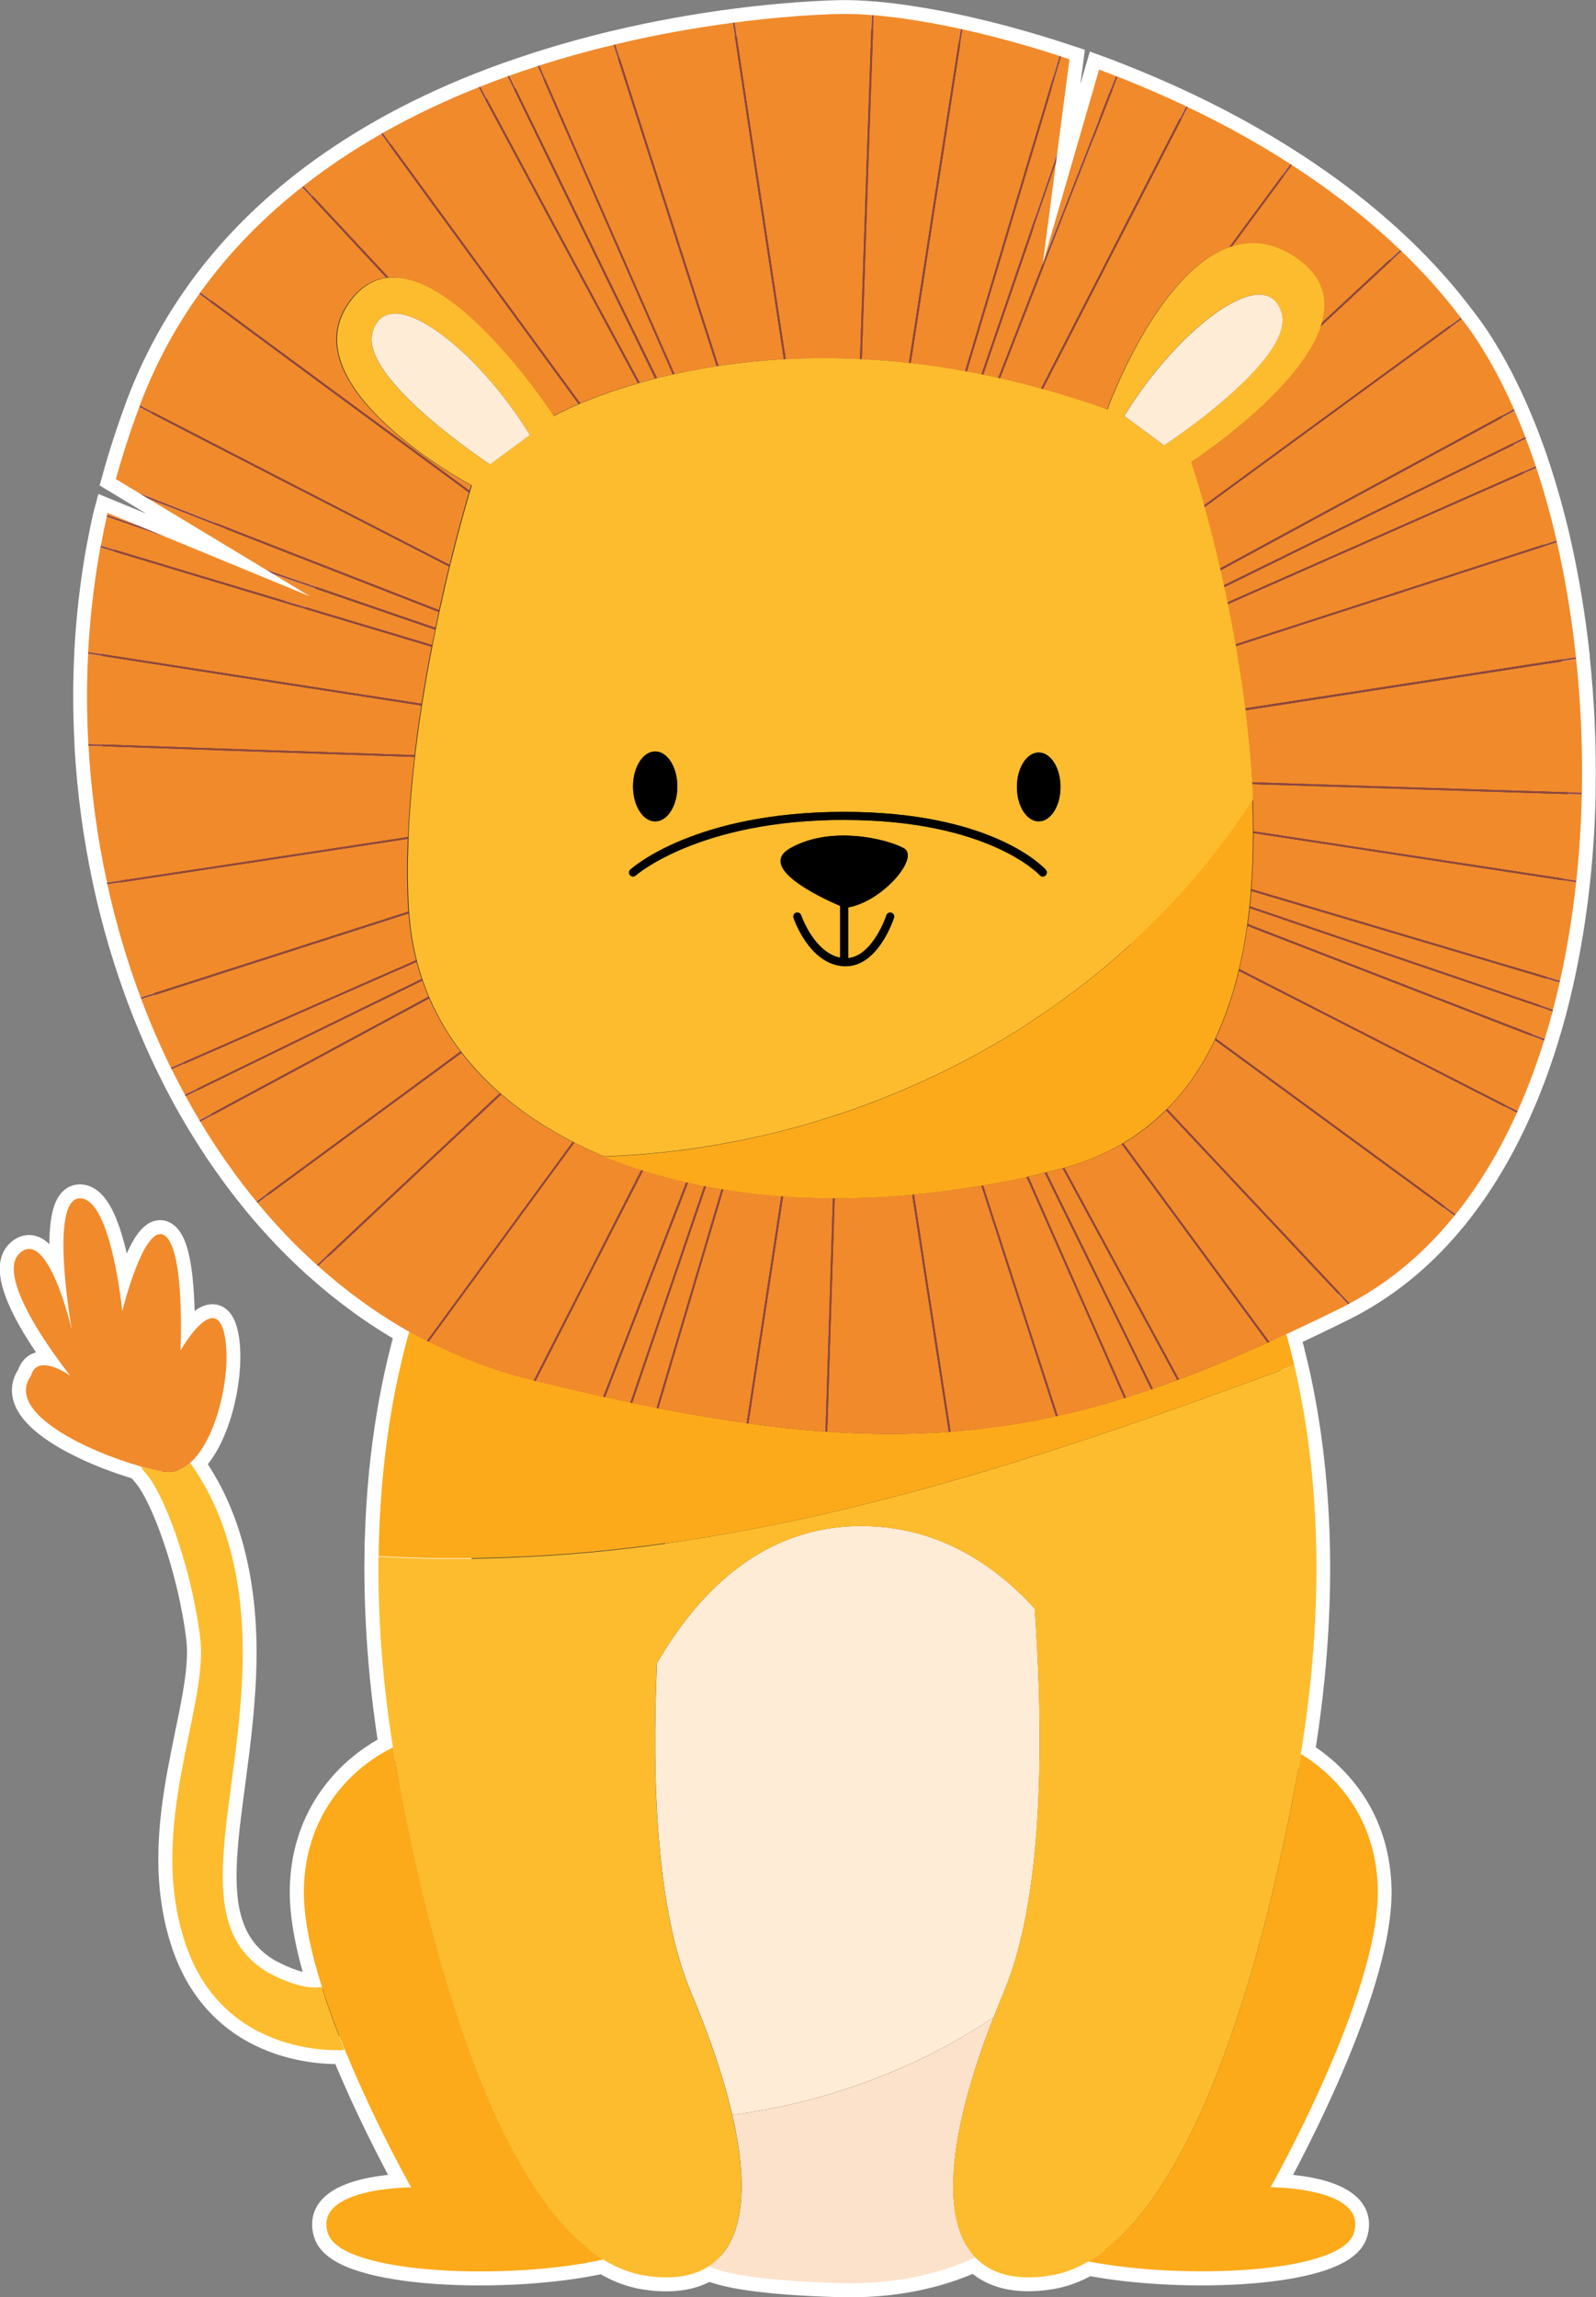 <?xml version="1.0" encoding="UTF-8"?>
<svg id="_Слой_2" data-name="Слой 2" xmlns="http://www.w3.org/2000/svg" viewBox="0 0 172.05 247.57">
  <rect x="0" y="0" width="172.05" height="247.57" fill="#808080" stroke="none"/>
  <defs>
    <style>
      .cls-1 {
        fill: #fce2ca;
      }

      .cls-2 {
        fill: #fcaa1a;
      }

      .cls-3 {
        fill: #90473f;
      }

      .cls-4 {
        fill: #fdbc2d;
      }

      .cls-5 {
        fill: #f18a2b;
      }

      .cls-6 {
        fill: #ffecd6;
      }

      .cls-7 {
        fill: #333;
        stroke: #fff;
        stroke-miterlimit: 10;
        stroke-width: 3px;
      }
    </style>
  </defs>
  <g id="_Слой_1-2" data-name="Слой 1">
    <g>
      <path class="cls-7" d="m169.91,71.03c0-.06-.01-.13-.02-.19-.46-4.28-1.15-8.44-2.05-12.41-.01-.06-.03-.13-.04-.19-.63-2.72-1.36-5.33-2.18-7.82-.02-.06-.04-.12-.06-.18-.33-1.01-.68-1.99-1.05-2.95-.02-.06-.05-.12-.07-.18-.37-.97-.76-1.91-1.16-2.83-.03-.06-.05-.12-.08-.18-1.41-3.2-3-6.09-4.75-8.56-.28-.39-.58-.77-.87-1.15-.04-.05-.08-.1-.11-.15-1.93-2.56-4.08-4.94-6.39-7.17-.05-.04-.09-.09-.14-.13-3.57-3.42-7.52-6.46-11.66-9.14-.05-.03-.11-.07-.16-.1-3.6-2.32-7.33-4.36-11.08-6.15-.06-.03-.11-.05-.17-.08-2.47-1.17-4.94-2.23-7.38-3.19-.06-.02-.12-.05-.18-.07-.61-.24-1.22-.48-1.83-.7l-6.05,20.87v.02s0,0,0,0l1.42-10.87.12-.95,1.33-10.18c-.3-.1-.59-.19-.89-.29-.06-.02-.12-.04-.18-.06-3.69-1.2-7.22-2.15-10.46-2.87-.06-.01-.12-.03-.19-.04-3.55-.77-6.74-1.26-9.4-1.49-.06,0-.13,0-.19-.01-1.09-.09-2.09-.13-2.98-.13,0,0-4.7,0-11.81.93-.06,0-.13.02-.19.02-3.69.49-8.02,1.22-12.67,2.33-.06.01-.12.03-.19.04-2.59.62-5.28,1.36-8.01,2.23-.06.02-.12.04-.18.06-1.01.33-2.03.67-3.05,1.03-.06.02-.12.04-.18.06-.98.35-1.96.72-2.95,1.11-.06.02-.12.05-.18.07-3.48,1.39-6.96,3.01-10.34,4.93-.06.03-.11.06-.17.1-2.9,1.65-5.71,3.51-8.39,5.61-.05.04-.1.08-.15.12-4.06,3.2-7.79,6.95-10.95,11.34-.04.05-.07.1-.11.16-2.55,3.56-4.73,7.54-6.41,12,0,.01,0,.02-.01.03-.02.06-.04.12-.06.18-.96,2.57-1.8,5.16-2.52,7.76l2.45,1.48.97.59,12.73,7.68.78.47,4,2.42-15.38-6.34-3.02-1.25-3.43-1.41c-.02.07-.03.14-.04.21-.01.06-.02.13-.04.19-.23,1.04-.45,2.08-.64,3.12-.01.06-.02.13-.04.19-.68,3.72-1.11,7.49-1.32,11.27,0,.06,0,.13,0,.19-.17,3.24-.15,6.49.02,9.73,0,.06,0,.13,0,.19.28,4.98.95,9.93,2,14.76.01.06.02.13.04.19.92,4.18,2.12,8.25,3.59,12.19.02.06.05.12.07.18.95,2.53,2.02,5,3.19,7.39.03.06.06.12.08.17.45.92.93,1.83,1.41,2.73.03.06.06.11.09.17.48.88.97,1.74,1.48,2.59.03.05.07.11.1.16,1.83,3.04,3.85,5.92,6.05,8.6.04.05.08.1.12.15,1.99,2.4,4.12,4.64,6.4,6.69.05.04.1.08.15.13,3.02,2.7,6.29,5.08,9.8,7.06-1.69,5.98-3.19,14.09-3.31,24.24,3.36.19,6.7.26,10.03.22-3.33.04-6.67-.02-10.03-.22-.07,6.13.36,13,1.56,20.58,0,0,0,0,0,0,0,0-9.38,3.93-9.61,15.26-.06,3.04.74,6.76,1.95,10.58l-.02-.04s-1.9.57-5.83-1.58c-8.49-5.09-3.36-16.96-2.73-32.06.57-13.58-3.83-20.29-5.62-22.84,2.98-2.64,4.51-9.93,3.71-13.78-1.02-4.9-4.75,1.67-4.75,1.67,0,0,.51-10.85-1.7-12.38-2.2-1.53-4.58,8.14-4.58,8.14,0,0-1.19-12.21-4.58-12.16-3.39.05-.85,14.2-.85,14.2,0,0-2.54-11.03-5.6-8.31s5.43,13.23,5.43,13.23c0,0-3.56-2.54-4.24,0-2.87,4.02,6.3,8.22,11.85,9.78.08.18.19.37.38.57,2.12,2.21,5.13,10.52,6.02,17.98.88,7.46-5.84,20.35-1.59,32.91,4.24,12.55,17.14,11.42,17.15,11.42,3.26,7.97,7.14,14.82,7.14,14.82,0,0-10.61,0-8.96,4.98,1.48,4.46,19.66,5.06,29.69,2.79,1.46.9,2.96,1.5,4.51,1.74,2.86.45,5.15.1,6.85-.99,1.67.77,5.5,1.55,13.96,1.8,5.83.18,10.71-.88,14.81-2.76,1.75,1.82,4.44,2.5,8.01,1.94,1.42-.22,2.8-.73,4.14-1.51,10.2,2,27.19,1.3,28.62-3.01,1.65-4.98-8.96-4.98-8.96-4.98,0,0,11.79-20.81,11.56-32.14-.18-8.67-5.71-13-8.3-14.56,2.96-18.11,1.56-32.17-.7-41.89,0,0,0,0,0,0-.28-1.19-.57-2.3-.86-3.36,1.97-.91,3.99-1.88,6.07-2.91.2-.1.38-.2.58-.3.06-.03.12-.06.18-.09,4.39-2.32,8.15-5.55,11.31-9.46.04-.05.08-.1.12-.15,2.59-3.23,4.78-6.91,6.59-10.93.03-.06.05-.12.08-.18,1.09-2.42,2.04-4.97,2.86-7.6.02-.06.04-.12.06-.19.3-.98.59-1.97.86-2.98.02-.06.03-.12.05-.19.25-.96.49-1.94.71-2.92.01-.06.03-.13.04-.19.77-3.45,1.35-7.01,1.74-10.61,0-.06.01-.13.02-.19.33-3.07.52-6.17.59-9.27,0-.06,0-.13,0-.19.09-4.84-.12-9.69-.62-14.4Z"/>
      <g>
        <path class="cls-4" d="m34.68,214.13s-1.9.57-5.83-1.58c-8.49-5.09-3.36-16.96-2.73-32.06.57-13.58-3.83-20.29-5.62-22.84-.81.72-1.73,1.09-2.74.96-.67-.09-1.56-.29-2.57-.57.08.18.19.37.38.57,2.12,2.21,5.13,10.52,6.02,17.98.88,7.46-5.84,20.35-1.59,32.91,4.24,12.55,17.14,11.42,17.15,11.42-.9-2.2-1.75-4.49-2.47-6.74l-.02-.04Z"/>
        <path class="cls-2" d="m43.05,192.3c-.25-1.35-.48-2.66-.68-3.97,0,0,0,0,0,0,0,0-9.38,3.93-9.61,15.26-.06,3.04.74,6.76,1.95,10.58.71,2.25,1.56,4.54,2.47,6.74,3.26,7.97,7.14,14.82,7.14,14.82,0,0-10.61,0-8.96,4.98,1.48,4.46,19.66,5.06,29.69,2.79-9.45-5.84-17.05-24.98-21.98-51.19Z"/>
        <path class="cls-2" d="m140.23,189.03c-.18,1.08-.36,2.16-.57,3.27-4.99,26.54-12.72,45.85-22.35,51.41,10.2,2,27.19,1.3,28.62-3.01,1.65-4.98-8.96-4.98-8.96-4.98,0,0,11.79-20.81,11.56-32.14-.18-8.67-5.71-13-8.3-14.56Z"/>
        <path class="cls-6" d="m107.12,217.39c.35-.88.71-1.78,1.09-2.7,4.21-9.99,4.36-26.57,3.34-41.34-4.76-5.19-10.9-8.89-18.72-8.89-10.29,0-17.3,6.68-22.01,14.78-.58,13.12.01,26.78,3.67,35.46,2.1,4.98,3.57,9.39,4.45,13.22,8.42-1.09,16.64-3.84,23.79-7.82.81-.45,1.6-.92,2.38-1.4.68-.42,1.35-.86,2.01-1.31Z"/>
        <path class="cls-1" d="m107.12,217.39c-.66.45-1.33.88-2.01,1.31-.78.48-1.57.95-2.38,1.4-7.15,3.99-15.37,6.73-23.79,7.82,1.96,8.47,1.01,14.04-2.55,16.32,1.67.77,5.5,1.55,13.96,1.8,5.83.18,10.71-.88,14.81-2.76-3.67-3.82-3.21-12.7,1.96-25.9Z"/>
        <path class="cls-2" d="m71.73,166.35s0,0,0-.01c12.94-1.82,25.66-5.03,38.26-8.95,0,0,0,0,0,0,9.91-3.09,19.74-6.61,29.54-10.26,0,0,0,0,0,0-.28-1.19-.57-2.3-.86-3.36-.62.29-1.23.57-1.83.84-.06.03-.12.06-.18.08-3.31,1.49-6.47,2.81-9.56,3.96-.06.02-.12.05-.18.07-.88.33-1.76.64-2.64.94-.06.02-.12.04-.18.06-.91.31-1.82.61-2.72.89-.06.02-.12.04-.18.06-2.41.75-4.79,1.38-7.17,1.91-.06.01-.13.03-.19.04-3.75.83-7.5,1.38-11.36,1.67-.06,0-.13.01-.19.02-4.19.3-8.51.3-13.1-.02-.06,0-.13,0-.19-.01-2.67-.19-5.43-.48-8.31-.88-.06,0-.13-.02-.19-.03-3.03-.42-6.19-.96-9.52-1.61-.06-.01-.13-.03-.19-.04-.87-.17-1.75-.35-2.64-.54-.06-.01-.13-.03-.19-.04-.9-.19-1.81-.39-2.73-.59-.06-.01-.13-.03-.19-.04-2.35-.52-4.77-1.09-7.29-1.71-.06-.02-.13-.03-.19-.05-.16-.04-.31-.08-.48-.12-3.83-.95-7.45-2.34-10.87-4.07-.06-.03-.12-.06-.17-.09-.64-.33-1.28-.65-1.91-1.01-1.69,5.98-3.19,14.09-3.31,24.24,4.5.26,8.96.29,13.39.14,5.9-.2,11.74-.72,17.54-1.54Z"/>
        <path class="cls-4" d="m139.66,192.3c.21-1.11.39-2.19.57-3.27,2.96-18.11,1.56-32.17-.7-41.89-9.8,3.64-19.63,7.17-29.54,10.26,0,0,0,0,0,0-12.6,3.92-25.32,7.12-38.26,8.95,0,0,0,0,0,.01-5.8.82-11.65,1.34-17.54,1.54-4.43.15-8.89.12-13.39-.14-.07,6.13.36,13,1.56,20.58.21,1.3.43,2.62.68,3.97,4.93,26.2,12.52,45.35,21.98,51.19,1.46.9,2.96,1.5,4.51,1.74,2.86.45,5.15.1,6.85-.99,3.56-2.28,4.51-7.85,2.55-16.32,8.42-1.09,16.64-3.84,23.79-7.82-7.15,3.99-15.37,6.73-23.79,7.82-.88-3.83-2.35-8.24-4.45-13.22-3.66-8.68-4.25-22.33-3.67-35.46,4.71-8.1,11.72-14.78,22.01-14.78,7.83,0,13.96,3.7,18.72,8.89,1.02,14.78.87,31.36-3.34,41.34-.39.92-.75,1.82-1.09,2.7-.66.45-1.33.88-2.01,1.31.68-.42,1.35-.86,2.01-1.31-5.17,13.2-5.64,22.08-1.96,25.9,1.75,1.82,4.44,2.5,8.01,1.94,1.42-.22,2.8-.73,4.14-1.51,9.63-5.56,17.36-24.87,22.35-51.41Z"/>
        <path class="cls-5" d="m131.9,63.1c12.62-6.2,23.91-11.75,32.54-15.99-.37-.97-.76-1.91-1.16-2.83-8.42,4.56-19.43,10.53-31.75,17.21.12.53.24,1.06.36,1.62Z"/>
        <path class="cls-5" d="m132.29,64.93c12.88-5.69,24.42-10.79,33.26-14.69-.33-1.01-.68-1.99-1.05-2.95-8.66,4.26-19.95,9.81-32.56,16.01.12.54.23,1.08.35,1.64Z"/>
        <path class="cls-5" d="m134.22,76.34c13.68-2.11,26.03-4.02,35.67-5.51-.46-4.28-1.15-8.44-2.05-12.41-9.3,3.01-21.3,6.9-34.63,11.21.38,2.14.72,4.39,1.02,6.7Z"/>
        <path class="cls-5" d="m133.17,69.45c13.35-4.32,25.35-8.21,34.63-11.21-.63-2.72-1.36-5.33-2.18-7.82-8.87,3.92-20.41,9.02-33.28,14.7.29,1.38.57,2.83.83,4.33Z"/>
        <path class="cls-5" d="m128.36,49.82s.58,1.73,1.4,4.67c10.76-7.88,20.35-14.9,27.71-20.26-1.93-2.56-4.08-4.94-6.39-7.17-2.63,2.45-5.57,5.19-8.76,8.16-2.32,7.03-13.96,14.59-13.96,14.59Z"/>
        <path class="cls-5" d="m107.6,40.76c1.67-4.29,3.28-8.43,4.82-12.38l1.42-10.87c-2.36,6.86-5.02,14.6-7.86,22.89.53.11,1.08.23,1.62.35Z"/>
        <path class="cls-5" d="m112.21,41.91c6.01-11.72,11.41-22.24,15.65-30.46-2.47-1.17-4.94-2.23-7.38-3.19-3.43,8.77-7.82,20.01-12.69,32.53,1.45.33,2.92.69,4.42,1.11Z"/>
        <path class="cls-5" d="m105.79,40.37c2.97-8.66,5.73-16.72,8.17-23.8l1.33-10.18c-.3-.1-.59-.19-.89-.29-2.75,9.13-6.27,20.89-10.18,33.97.52.1,1.04.2,1.57.3Z"/>
        <path class="cls-5" d="m119.32,44.17s5.31-14.81,13.19-17.52c2.39-3.25,4.6-6.24,6.61-8.96-3.6-2.32-7.33-4.36-11.08-6.15-4.23,8.21-9.63,18.72-15.64,30.42,2.25.63,4.56,1.36,6.92,2.2Z"/>
        <path class="cls-5" d="m139.44,27.66c3.12,2.02,3.73,4.57,2.97,7.21,3.1-2.89,5.95-5.55,8.52-7.94-3.57-3.42-7.52-6.46-11.66-9.14-1.97,2.66-4.13,5.6-6.47,8.77,2.06-.62,4.28-.42,6.63,1.1Z"/>
        <path class="cls-5" d="m121.09,123.2c5.88,8,11.24,15.29,15.75,21.42.61-.27,1.22-.55,1.83-.84,1.97-.91,3.99-1.88,6.07-2.91.2-.1.38-.2.58-.3-5.49-5.85-12.2-12.99-19.62-20.91-1.35,1.34-2.88,2.53-4.6,3.55Z"/>
        <path class="cls-5" d="m133.6,104.44c11.58,5.92,21.94,11.21,29.99,15.32,1.09-2.42,2.04-4.97,2.86-7.6-8.63-3.34-19.67-7.62-31.98-12.38-.22,1.59-.51,3.14-.87,4.66Z"/>
        <path class="cls-5" d="m131.06,111.91c9.97,7.31,18.89,13.84,25.87,18.95,2.59-3.23,4.78-6.91,6.59-10.93-8.06-4.12-18.41-9.4-29.96-15.3-.62,2.56-1.44,5.01-2.5,7.28Z"/>
        <path class="cls-5" d="m134.97,84.31c13.62.43,25.91.82,35.56,1.13.09-4.84-.12-9.69-.62-14.4-9.66,1.49-22,3.4-35.66,5.51.32,2.53.57,5.14.72,7.77Z"/>
        <path class="cls-5" d="m120.92,123.3c-1.84,1.06-3.89,1.93-6.18,2.56,4.57,8.44,8.77,16.19,12.36,22.8,3.09-1.15,6.26-2.47,9.56-3.96-4.51-6.14-9.87-13.42-15.74-21.4Z"/>
        <path class="cls-5" d="m135.06,86.23h0c.04,1.12.07,2.24.07,3.36,13.34,2.04,25.37,3.87,34.8,5.31.33-3.07.52-6.17.59-9.27-9.67-.3-21.95-.69-35.54-1.12.03.58.06,1.15.08,1.73Z"/>
        <path class="cls-5" d="m134.91,95.82c12.79,3.8,24.28,7.21,33.26,9.88.77-3.45,1.35-7.01,1.74-10.61-9.45-1.44-21.46-3.27-34.78-5.31,0,2.03-.07,4.05-.22,6.04Z"/>
        <path class="cls-5" d="m134.74,97.67c12.58,4.29,23.87,8.14,32.68,11.14.25-.96.49-1.94.71-2.92-8.99-2.67-20.47-6.08-33.23-9.87-.04.55-.1,1.1-.15,1.65Z"/>
        <path class="cls-5" d="m134.51,99.58c12.33,4.78,23.39,9.06,32.01,12.39.3-.98.59-1.97.86-2.98-8.82-3.01-20.1-6.85-32.65-11.13-.06.57-.13,1.14-.21,1.71Z"/>
        <path class="cls-5" d="m125.83,119.52c7.45,7.94,14.18,15.1,19.66,20.95,4.39-2.32,8.15-5.55,11.31-9.46-6.99-5.12-15.88-11.63-25.83-18.92-1.32,2.78-3.01,5.29-5.14,7.43Z"/>
        <path class="cls-5" d="m47.3,65.95c-12.13-4.72-22.97-8.95-31.38-12.25l12.73,7.68c5.62,1.93,11.77,4.04,18.29,6.28.12-.58.24-1.16.36-1.72Z"/>
        <path class="cls-5" d="m104.03,40.03c3.91-13.1,7.44-24.86,10.19-34-3.69-1.2-7.22-2.15-10.46-2.87-1.5,9.59-3.43,22.07-5.58,35.99,1.89.22,3.85.5,5.85.87Z"/>
        <path class="cls-5" d="m45.42,76.03c-14.09-2.17-26.59-4.11-35.92-5.58-.17,3.24-.15,6.49.02,9.73,9.27.33,21.47.75,35.17,1.2.21-1.82.46-3.61.73-5.36Z"/>
        <path class="cls-5" d="m46.9,67.86c-6.2-2.13-12.08-4.14-17.47-6l4,2.42-15.38-6.34c-2.34-.81-4.53-1.56-6.54-2.26-.23,1.04-.45,2.08-.64,3.12,9.09,2.75,21.56,6.48,35.71,10.71.11-.56.22-1.11.33-1.65Z"/>
        <path class="cls-5" d="m46.53,69.7c-14.14-4.23-26.61-7.96-35.71-10.71-.68,3.72-1.11,7.49-1.32,11.27,9.33,1.46,21.84,3.4,35.94,5.58.33-2.12.7-4.18,1.08-6.14Z"/>
        <path class="cls-5" d="m44,97.99c-.14-2.48-.14-5.03-.04-7.59-12.49,1.91-23.66,3.6-32.39,4.91.92,4.18,2.12,8.25,3.59,12.19,7.91-2.53,17.82-5.71,28.86-9.26,0-.08-.02-.16-.02-.25Z"/>
        <path class="cls-5" d="m46.27,107.6c-9.37,5.06-17.81,9.6-24.68,13.29,1.83,3.04,3.85,5.92,6.05,8.6,6.18-4.54,13.69-10.07,22-16.18-1.35-1.77-2.48-3.68-3.37-5.71Z"/>
        <path class="cls-5" d="m49.76,113.47c-8.32,6.12-15.83,11.64-22,16.17,1.99,2.4,4.12,4.64,6.4,6.69,5.57-5.23,12.3-11.54,19.72-18.51-1.54-1.34-2.92-2.79-4.12-4.35Z"/>
        <path class="cls-5" d="m44.04,98.44c-11.02,3.55-20.91,6.72-28.81,9.25.95,2.53,2.02,5,3.19,7.39,7.32-3.2,16.37-7.17,26.44-11.6-.41-1.61-.69-3.29-.81-5.04Z"/>
        <path class="cls-5" d="m45.52,105.68c-9.7,4.74-18.42,9.01-25.51,12.45.48.88.97,1.74,1.48,2.59,6.88-3.69,15.32-8.24,24.7-13.31-.24-.57-.47-1.15-.67-1.74Z"/>
        <path class="cls-5" d="m44.91,103.66c-10.05,4.42-19.09,8.38-26.4,11.58.45.92.93,1.83,1.41,2.73,7.09-3.45,15.83-7.72,25.54-12.47-.2-.6-.39-1.21-.55-1.84Z"/>
        <path class="cls-5" d="m44.67,81.57c-13.68-.46-25.86-.87-35.13-1.2.28,4.98.95,9.93,2,14.76,8.74-1.31,19.93-3.01,32.44-4.92.12-2.88.36-5.78.7-8.63Z"/>
        <path class="cls-5" d="m84.5,38.72c-2.15-14.09-4.06-26.68-5.5-36.27-3.69.49-8.02,1.22-12.67,2.33,2.91,9.1,6.77,21.14,11.12,34.65,2.18-.33,4.52-.58,7.05-.72Z"/>
        <path class="cls-5" d="m72.53,40.35c-5.72-13.02-10.79-24.57-14.57-33.23-1.01.33-2.03.67-3.05,1.03,4.11,8.45,9.65,19.79,15.92,32.6.55-.14,1.12-.27,1.71-.4Z"/>
        <path class="cls-5" d="m77.26,39.47c-4.35-13.5-8.21-25.54-11.12-34.64-2.59.62-5.28,1.36-8.01,2.23,3.78,8.66,8.86,20.22,14.58,33.25,1.41-.31,2.93-.59,4.54-.84Z"/>
        <path class="cls-5" d="m97.98,39.13c2.15-13.92,4.08-26.41,5.59-36.01-3.55-.77-6.74-1.26-9.4-1.49-.35,9.79-.79,22.68-1.27,37.08,1.64.08,3.33.22,5.08.41Z"/>
        <path class="cls-5" d="m92.71,38.71c.48-14.4.92-27.29,1.27-37.08-1.09-.09-2.09-.13-2.98-.13,0,0-4.7,0-11.81.93,1.44,9.58,3.36,22.19,5.51,36.28,2.51-.13,5.19-.14,8.02,0Z"/>
        <path class="cls-5" d="m70.63,40.8c-6.26-12.79-11.8-24.13-15.9-32.58-.98.35-1.96.72-2.95,1.11,4.42,8.24,10.4,19.35,17.18,31.91.53-.15,1.09-.3,1.66-.45Z"/>
        <path class="cls-5" d="m48.42,61.06c-13.41-6.88-25.12-12.9-33.41-17.19-.96,2.57-1.8,5.16-2.52,7.76l2.45,1.48c8.54,3.35,19.77,7.73,32.39,12.64.37-1.69.73-3.26,1.08-4.69Z"/>
        <path class="cls-5" d="m50.55,53.08c-11.74-8.63-21.91-16.12-29.06-21.42-2.55,3.56-4.73,7.54-6.41,12,0,.01,0,.02-.01.03,8.28,4.28,19.98,10.3,33.39,17.18.92-3.75,1.71-6.52,2.09-7.78Z"/>
        <path class="cls-5" d="m50.79,52.31s-20.35-10.86-12.89-20.13c1.12-1.4,2.4-2.08,3.76-2.24-3.43-3.68-6.49-6.96-9.11-9.78-4.06,3.2-7.79,6.95-10.95,11.34,7.14,5.28,17.29,12.77,29.01,21.38.11-.37.18-.58.18-.58Z"/>
        <path class="cls-5" d="m68.77,41.3c-6.78-12.55-12.76-23.66-17.17-31.9-3.48,1.39-6.96,3.01-10.34,4.93,5.38,7.39,12.81,17.55,21.29,29.13,1.52-.64,3.61-1.41,6.22-2.16Z"/>
        <path class="cls-5" d="m59.61,44.85s.96-.54,2.76-1.31c-8.47-11.57-15.9-21.72-21.27-29.11-2.9,1.65-5.71,3.51-8.39,5.61,2.64,2.84,5.73,6.16,9.19,9.87,7.64-.57,17.71,14.93,17.71,14.93Z"/>
        <path class="cls-5" d="m131.49,61.28c12.32-6.68,23.33-12.64,31.71-17.19-1.41-3.2-3-6.09-4.75-8.56-.28-.39-.58-.77-.87-1.15-7.37,5.37-16.98,12.4-27.77,20.3.5,1.8,1.08,4.04,1.67,6.59Z"/>
        <path class="cls-5" d="m75.43,123.66h0c-1.71.26-3.43.47-5.16.63h0c1.73-.16,3.45-.37,5.16-.63Z"/>
        <path class="cls-5" d="m118.48,7.5l-6.05,20.87c2.95-7.57,5.62-14.41,7.88-20.17-.61-.24-1.22-.48-1.83-.7Z"/>
        <path class="cls-5" d="m90.07,120.18h0c-1.5.49-3.01.94-4.53,1.36h0c1.52-.41,3.03-.87,4.53-1.36Z"/>
        <path class="cls-5" d="m77.44,123.33s0,0,0,0c-.59.1-1.19.21-1.79.3h0c.6-.09,1.19-.2,1.79-.3Z"/>
        <path class="cls-5" d="m119.97,103.48c-.06.05-.13.11-.19.16h0c.06-.05.13-.11.19-.16Z"/>
        <path class="cls-5" d="m104.91,113.81h0c-.97.53-1.95,1.03-2.95,1.52h0c.99-.49,1.98-.99,2.95-1.52Z"/>
        <path class="cls-5" d="m85.34,121.59h0c-1.92.51-3.85.96-5.8,1.35,0,0,0,0,0,0,1.95-.39,3.89-.83,5.8-1.35Z"/>
        <path class="cls-5" d="m79.32,122.98h0c-.55.11-1.11.21-1.67.31,0,0,0,0,0,0,.56-.1,1.11-.2,1.67-.31Z"/>
        <path class="cls-5" d="m70.05,124.3c-1.48.13-2.96.23-4.45.28,1.49-.06,2.97-.15,4.45-.28h0Z"/>
        <path class="cls-5" d="m101.79,115.42h0c-1.63.8-3.28,1.55-4.96,2.25h0c1.68-.7,3.33-1.45,4.96-2.25Z"/>
        <path class="cls-5" d="m11.59,55.28c-.02.07-.03.14-.04.21,1.11.38,2.27.78,3.48,1.2l-3.43-1.41Z"/>
        <path class="cls-5" d="m111.19,110.06h0c-1.23.8-2.48,1.59-3.75,2.33h0c1.27-.74,2.52-1.52,3.75-2.33Z"/>
        <path class="cls-5" d="m107.28,112.48h0c-.33.19-.66.37-1,.56,0,0,0,0,0,0,.33-.19.67-.37,1-.56Z"/>
        <path class="cls-5" d="m96.64,117.75h0c-2.09.87-4.21,1.66-6.37,2.37h0c2.16-.71,4.28-1.5,6.37-2.37Z"/>
        <path class="cls-5" d="m114.53,107.76h0c-1.04.75-2.1,1.49-3.18,2.2h0c1.08-.71,2.13-1.44,3.18-2.2Z"/>
        <path class="cls-5" d="m106.11,113.14s0,0,0,0c-.34.19-.69.39-1.03.58h0c.35-.19.69-.39,1.03-.58Z"/>
        <path class="cls-5" d="m115.97,106.7c-.42.32-.85.63-1.28.94h0c.43-.31.86-.62,1.28-.94Z"/>
        <path class="cls-5" d="m119.62,103.77c-1.19,1.01-2.4,1.99-3.65,2.93,1.25-.94,2.46-1.92,3.65-2.93h0Z"/>
        <path class="cls-5" d="m75.91,127.8c-.59-.11-1.16-.24-1.73-.37-3.29,8.49-6.33,16.33-8.96,23.15.92.2,1.84.4,2.73.59,2.35-6.91,5.05-14.82,7.97-23.37Z"/>
        <path class="cls-5" d="m77.98,128.17c-2.56,8.63-4.94,16.63-7.01,23.61,3.33.65,6.49,1.18,9.52,1.61,1.11-7.26,2.37-15.55,3.73-24.48-2.14-.16-4.22-.41-6.24-.74Z"/>
        <path class="cls-5" d="m77.79,128.14c-.57-.09-1.13-.19-1.68-.3-2.92,8.55-5.62,16.47-7.97,23.37.89.19,1.77.37,2.64.54,2.08-6.99,4.45-14.99,7.01-23.61Z"/>
        <path class="cls-5" d="m84.42,128.92c-1.36,8.94-2.63,17.23-3.74,24.49,2.88.4,5.64.69,8.31.88.24-7.45.51-15.98.8-25.17-1.82-.01-3.62-.07-5.37-.2Z"/>
        <path class="cls-5" d="m89.98,129.12c-.29,9.2-.56,17.74-.8,25.18,4.59.32,8.91.32,13.1.02-1.16-7.53-2.5-16.2-3.95-25.58-2.85.26-5.63.39-8.35.38Z"/>
        <path class="cls-5" d="m105.79,127.78c-2.45.41-4.88.73-7.26.95,1.45,9.38,2.79,18.06,3.95,25.58,3.86-.29,7.61-.84,11.36-1.67-2.36-7.27-5.09-15.72-8.05-24.86Z"/>
        <path class="cls-5" d="m73.99,127.39c-1.6-.36-3.16-.78-4.66-1.26-4.28,8.38-8.22,16.08-11.6,22.7,2.52.62,4.95,1.19,7.29,1.71,2.64-6.82,5.68-14.67,8.96-23.15Z"/>
        <path class="cls-5" d="m61.74,123.06c-2.87-1.46-5.46-3.17-7.71-5.11-7.43,6.97-14.16,13.29-19.72,18.51,3.02,2.7,6.29,5.08,9.8,7.06.63.35,1.27.68,1.91,1.01,4.5-6.15,9.85-13.45,15.72-21.46Z"/>
        <path class="cls-5" d="m69.14,126.07c-1.39-.44-2.75-.92-4.06-1.46,0,0,0,0,0,0-1.1-.45-2.15-.95-3.17-1.47-5.87,8.01-11.22,15.32-15.72,21.46,3.42,1.73,7.04,3.12,10.87,4.07.16.04.32.08.48.12,3.39-6.63,7.32-14.34,11.6-22.72Z"/>
        <path class="cls-5" d="m114.55,125.91c-.15.04-.29.09-.44.12-.44.11-.87.2-1.3.31,4.24,8.63,8.13,16.55,11.47,23.33.87-.3,1.75-.62,2.64-.94-3.59-6.63-7.79-14.38-12.37-22.82Z"/>
        <path class="cls-5" d="m110.66,126.85c-1.57.34-3.13.63-4.68.9,2.96,9.15,5.69,17.59,8.05,24.85,2.38-.53,4.76-1.17,7.17-1.91-3.07-6.95-6.65-15.04-10.53-23.84Z"/>
        <path class="cls-5" d="m112.62,126.39c-.59.14-1.18.29-1.76.42,3.89,8.8,7.46,16.89,10.52,23.82.9-.28,1.81-.58,2.72-.89-3.34-6.79-7.24-14.72-11.48-23.35Z"/>
        <path class="cls-3" d="m45.45,75.84c-14.1-2.18-26.61-4.11-35.94-5.58,0,.06,0,.13,0,.19,9.33,1.47,21.83,3.4,35.92,5.58,0-.06.02-.13.03-.19Z"/>
        <path class="cls-3" d="m135.13,89.78c13.32,2.03,25.33,3.87,34.78,5.31,0-.06.01-.13.02-.19-9.43-1.44-21.46-3.27-34.8-5.31,0,.06,0,.13,0,.19Z"/>
        <path class="cls-3" d="m62.55,43.46c-8.48-11.58-15.91-21.74-21.29-29.13-.06.03-.11.06-.17.1,5.37,7.38,12.8,17.54,21.27,29.11.06-.03.12-.05.18-.08Z"/>
        <path class="cls-3" d="m121.09,123.2c-.06.03-.11.06-.17.1,5.87,7.99,11.23,15.27,15.74,21.4.06-.03.12-.06.18-.08-4.51-6.13-9.87-13.42-15.75-21.42Z"/>
        <path class="cls-3" d="m111.36,109.95h0c-.05.04-.11.07-.16.11h0c.05-.04.11-.07.16-.11Z"/>
        <path class="cls-3" d="m98.18,39.16c2.15-13.92,4.08-26.4,5.58-35.99-.06-.01-.12-.03-.19-.04-1.5,9.59-3.44,22.08-5.59,36.01.06,0,.13.02.19.02Z"/>
        <path class="cls-3" d="m85.55,121.54h0c-.07.02-.14.03-.2.05h0c.07-.02.14-.03.2-.05Z"/>
        <path class="cls-3" d="m84.22,128.91c-1.36,8.93-2.63,17.22-3.73,24.48.06,0,.13.02.19.03,1.11-7.26,2.37-15.55,3.74-24.49-.06,0-.13,0-.19-.01Z"/>
        <path class="cls-3" d="m49.64,113.31c-8.31,6.11-15.83,11.64-22,16.18.04.05.08.1.12.15,6.17-4.54,13.67-10.06,22-16.17-.04-.05-.08-.1-.12-.15Z"/>
        <path class="cls-3" d="m129.81,54.69c10.79-7.91,20.4-14.94,27.77-20.3-.04-.05-.08-.1-.11-.15-7.35,5.36-16.95,12.37-27.71,20.26.02.06.04.13.05.2Z"/>
        <path class="cls-3" d="m44.69,81.38c-13.7-.46-25.89-.87-35.17-1.2,0,.06,0,.13,0,.19,9.27.33,21.45.75,35.13,1.2,0-.06.02-.13.02-.19Z"/>
        <path class="cls-3" d="m134.98,84.5c13.59.43,25.87.82,35.54,1.12,0-.06,0-.13,0-.19-9.65-.3-21.94-.69-35.56-1.13,0,.06,0,.13.01.19Z"/>
        <path class="cls-3" d="m41.9,29.92c-3.46-3.71-6.56-7.03-9.19-9.87-.05.04-.1.08-.15.12,2.62,2.82,5.68,6.1,9.11,9.78.08,0,.16-.02.24-.03Z"/>
        <path class="cls-3" d="m125.7,119.65c7.42,7.91,14.14,15.06,19.62,20.91.06-.03.12-.06.18-.09-5.49-5.84-12.21-13.01-19.66-20.95-.05.05-.09.09-.14.13Z"/>
        <path class="cls-3" d="m114.69,107.64h0c-.05.04-.1.08-.16.12h0c.05-.04.1-.08.16-.12Z"/>
        <path class="cls-3" d="m92.91,38.72c.48-14.4.92-27.29,1.27-37.08-.06,0-.13,0-.19-.01-.35,9.79-.79,22.68-1.27,37.08.06,0,.13,0,.19.01Z"/>
        <path class="cls-3" d="m90.27,120.12h0c-.06.02-.13.04-.19.06h0c.06-.02.13-.04.19-.06Z"/>
        <path class="cls-3" d="m89.79,129.12c-.29,9.19-.56,17.72-.8,25.17.06,0,.13,0,.19.01.24-7.45.51-15.98.8-25.18-.06,0-.13,0-.19,0Z"/>
        <path class="cls-3" d="m142.32,35.23c3.19-2.97,6.13-5.72,8.76-8.16-.05-.04-.09-.09-.14-.13-2.57,2.39-5.42,5.05-8.52,7.94-.03.12-.06.24-.1.36Z"/>
        <path class="cls-3" d="m53.88,117.81c-7.42,6.97-14.15,13.28-19.72,18.51.05.04.1.08.15.13,5.56-5.22,12.29-11.54,19.72-18.51-.05-.04-.1-.08-.15-.13Z"/>
        <path class="cls-3" d="m43.97,90.2c-12.51,1.91-23.7,3.61-32.44,4.92.01.06.02.13.04.19,8.74-1.31,19.91-3.01,32.39-4.91,0-.07,0-.13,0-.2Z"/>
        <path class="cls-3" d="m134.24,76.53c13.66-2.11,26-4.01,35.66-5.51,0-.06-.01-.13-.02-.19-9.64,1.49-21.98,3.4-35.67,5.51,0,.06.02.13.02.19Z"/>
        <path class="cls-3" d="m130.97,112.09c9.95,7.29,18.84,13.8,25.83,18.92.04-.05.08-.1.12-.15-6.98-5.11-15.9-11.64-25.87-18.95-.03.06-.05.12-.08.18Z"/>
        <path class="cls-3" d="m50.61,52.89c-11.71-8.61-21.87-16.1-29.01-21.38-.04.05-.07.1-.11.16,7.15,5.3,17.32,12.79,29.06,21.42.02-.07.04-.14.06-.2Z"/>
        <path class="cls-3" d="m119.78,103.64h0c-.05.04-.1.08-.15.13h0c.05-.04.1-.08.15-.13Z"/>
        <path class="cls-3" d="m96.82,117.67h0c-.06.03-.12.05-.18.08h0c.06-.03.12-.05.18-.08Z"/>
        <path class="cls-3" d="m84.7,38.71c-2.15-14.09-4.07-26.7-5.51-36.28-.06,0-.13.02-.19.02,1.44,9.59,3.35,22.18,5.5,36.27.06,0,.13,0,.19-.01Z"/>
        <path class="cls-3" d="m98.33,128.75c1.45,9.37,2.79,18.05,3.95,25.58.06,0,.13-.01.19-.02-1.16-7.52-2.5-16.2-3.95-25.58-.06,0-.13.01-.19.02Z"/>
        <path class="cls-3" d="m61.91,123.14c-.06-.03-.12-.06-.17-.09-5.87,8.01-11.21,15.31-15.72,21.46.06.03.12.06.17.09,4.5-6.14,9.85-13.45,15.72-21.46Z"/>
        <path class="cls-3" d="m132.81,26.56c2.33-3.17,4.5-6.1,6.47-8.77-.05-.03-.11-.07-.16-.1-2.01,2.72-4.22,5.71-6.61,8.96.1-.03.2-.06.3-.09Z"/>
        <path class="cls-3" d="m133.2,69.65c13.34-4.32,25.34-8.2,34.63-11.21-.01-.06-.03-.13-.04-.19-9.27,3-21.27,6.89-34.63,11.21.01.06.02.13.03.19Z"/>
        <path class="cls-3" d="m44.03,98.24c-11.04,3.55-20.95,6.74-28.86,9.26.02.06.05.12.07.18,7.91-2.52,17.79-5.7,28.81-9.25,0-.07-.01-.13-.02-.2Z"/>
        <path class="cls-3" d="m133.56,104.63c11.55,5.9,21.89,11.18,29.96,15.3.03-.06.05-.12.08-.18-8.05-4.11-18.41-9.4-29.99-15.32-.02.06-.03.13-.05.19Z"/>
        <path class="cls-3" d="m48.47,60.87c-13.41-6.88-25.12-12.9-33.39-17.18-.02.06-.04.12-.06.18,8.29,4.29,20,10.31,33.41,17.19.02-.07.03-.13.05-.19Z"/>
        <path class="cls-3" d="m101.96,115.33h0c-.06.03-.12.06-.18.09h0c.06-.03.12-.06.18-.09Z"/>
        <path class="cls-3" d="m77.45,39.44c-4.35-13.51-8.22-25.55-11.12-34.65-.06.01-.12.03-.19.04,2.9,9.1,6.77,21.14,11.12,34.64.06,0,.13-.02.19-.03Z"/>
        <path class="cls-3" d="m105.98,127.75c-.06.01-.13.02-.19.03,2.96,9.15,5.69,17.59,8.05,24.86.06-.01.13-.03.19-.04-2.35-7.26-5.08-15.7-8.05-24.85Z"/>
        <path class="cls-3" d="m70.27,124.29h0c-.08,0-.15.01-.23.02h0c.08,0,.15-.01.23-.02Z"/>
        <path class="cls-3" d="m112.4,41.96c6-11.71,11.4-22.21,15.64-30.42-.06-.03-.11-.05-.17-.08-4.24,8.22-9.65,18.74-15.65,30.46.06.02.13.03.19.05Z"/>
        <path class="cls-3" d="m69.33,126.13c-.06-.02-.12-.04-.19-.06-4.28,8.37-8.22,16.09-11.6,22.72.07.02.13.03.19.05,3.38-6.62,7.32-14.33,11.6-22.7Z"/>
        <path class="cls-3" d="m131.53,61.48c12.32-6.67,23.33-12.64,31.75-17.21-.03-.06-.05-.12-.08-.18-8.39,4.55-19.39,10.51-31.71,17.19.01.06.03.13.05.2Z"/>
        <path class="cls-3" d="m46.19,107.42c-9.38,5.06-17.83,9.61-24.7,13.31.03.05.07.11.1.16,6.87-3.69,15.31-8.24,24.68-13.29-.03-.06-.05-.12-.08-.18Z"/>
        <path class="cls-3" d="m46.57,69.51c-14.14-4.23-26.61-7.96-35.71-10.71-.01.06-.02.13-.04.19,9.1,2.75,21.56,6.49,35.71,10.71.01-.06.02-.13.04-.19Z"/>
        <path class="cls-3" d="m134.9,96.02c12.76,3.79,24.24,7.2,33.23,9.87.01-.06.03-.13.04-.19-8.98-2.67-20.47-6.08-33.26-9.88,0,.07,0,.13-.01.2Z"/>
        <path class="cls-3" d="m68.96,41.25c-6.78-12.57-12.77-23.67-17.18-31.91-.06.02-.12.05-.18.07,4.42,8.24,10.4,19.34,17.17,31.9.06-.02.12-.04.19-.06Z"/>
        <path class="cls-3" d="m107.45,112.39h0c-.06.03-.11.06-.17.1h0c.06-.03.11-.06.17-.1Z"/>
        <path class="cls-3" d="m114.74,125.86c-.06.02-.13.04-.19.05,4.57,8.44,8.77,16.19,12.37,22.82.06-.02.12-.05.18-.07-3.58-6.61-7.78-14.36-12.36-22.8Z"/>
        <path class="cls-3" d="m79.54,122.94s0,0,0,0c-.07.01-.14.03-.22.04h0c.07-.01.14-.03.22-.04Z"/>
        <path class="cls-3" d="m104.22,40.07c3.91-13.09,7.43-24.85,10.18-33.97-.06-.02-.12-.04-.18-.06-2.75,9.14-6.28,20.9-10.19,34,.06.01.13.03.19.04Z"/>
        <path class="cls-3" d="m77.98,128.17c-.06-.01-.13-.02-.19-.03-2.56,8.62-4.94,16.62-7.01,23.61.06.01.13.03.19.04,2.07-6.98,4.45-14.98,7.01-23.61Z"/>
        <path class="cls-3" d="m132.33,65.12c12.87-5.68,24.41-10.78,33.28-14.7-.02-.06-.04-.12-.06-.18-8.84,3.91-20.38,9.01-33.26,14.69.01.07.03.13.04.19Z"/>
        <path class="cls-3" d="m44.86,103.47c-10.07,4.43-19.12,8.4-26.44,11.6.03.06.06.12.08.17,7.31-3.2,16.35-7.16,26.4-11.58-.02-.06-.03-.13-.05-.19Z"/>
        <path class="cls-3" d="m134.48,99.78c12.3,4.77,23.35,9.04,31.98,12.38.02-.06.04-.12.06-.19-8.62-3.33-19.67-7.62-32.01-12.39,0,.07-.02.13-.03.2Z"/>
        <path class="cls-3" d="m47.34,65.76c-12.62-4.91-23.85-9.29-32.39-12.64l.97.59c8.42,3.3,19.26,7.53,31.38,12.25.01-.06.03-.13.04-.19Z"/>
        <path class="cls-3" d="m72.72,40.31c-5.73-13.02-10.8-24.59-14.58-33.25-.06.02-.12.04-.18.06,3.78,8.66,8.85,20.21,14.57,33.23.06-.01.13-.03.19-.04Z"/>
        <path class="cls-3" d="m105.08,113.72h0c-.06.03-.12.06-.17.09h0c.06-.03.12-.06.17-.09Z"/>
        <path class="cls-3" d="m110.86,126.81c-.06.01-.13.03-.19.05,3.88,8.79,7.46,16.89,10.53,23.84.06-.02.12-.04.18-.06-3.06-6.93-6.64-15.03-10.52-23.82Z"/>
        <path class="cls-3" d="m107.79,40.81c4.87-12.52,9.26-23.77,12.69-32.53-.06-.02-.12-.05-.18-.07-2.26,5.77-4.93,12.6-7.88,20.17v.02s0,0,0,0c-1.54,3.94-3.15,8.09-4.82,12.38.06.01.13.03.19.04Z"/>
        <path class="cls-3" d="m75.65,123.63h0c-.07.01-.15.02-.22.03h0c.07-.01.15-.02.22-.03Z"/>
        <path class="cls-3" d="m74.18,127.43c-.06-.01-.13-.03-.19-.04-3.28,8.48-6.32,16.33-8.96,23.15.06.01.13.03.19.04,2.64-6.82,5.68-14.66,8.96-23.15Z"/>
        <path class="cls-3" d="m45.46,105.5c-9.71,4.75-18.45,9.02-25.54,12.47.03.06.06.11.09.17,7.09-3.45,15.81-7.71,25.51-12.45-.02-.06-.04-.12-.06-.18Z"/>
        <path class="cls-3" d="m131.94,63.29c12.62-6.2,23.91-11.75,32.56-16.01-.02-.06-.05-.12-.07-.18-8.63,4.24-19.92,9.79-32.54,15.99.01.07.03.13.04.2Z"/>
        <path class="cls-3" d="m15.02,56.69c-1.21-.42-2.37-.82-3.48-1.2-.01.06-.02.13-.04.19,2.02.7,4.2,1.45,6.54,2.26l-3.02-1.25Z"/>
        <path class="cls-3" d="m46.94,67.66c-6.52-2.23-12.67-4.35-18.29-6.28l.78.47c5.4,1.86,11.27,3.87,17.47,6,.01-.06.03-.13.04-.19Z"/>
        <path class="cls-3" d="m134.72,97.87c12.55,4.28,23.83,8.12,32.65,11.13.02-.06.03-.12.05-.19-8.81-3-20.1-6.85-32.68-11.14,0,.07-.02.13-.02.2Z"/>
        <path class="cls-3" d="m70.82,40.76c-6.27-12.8-11.81-24.14-15.92-32.6-.06.02-.12.04-.18.06,4.11,8.45,9.64,19.79,15.9,32.58.06-.02.13-.03.19-.05Z"/>
        <path class="cls-3" d="m106.28,113.05s0,0,0,0c-.06.03-.11.06-.17.1,0,0,0,0,0,0,.06-.03.11-.06.17-.1Z"/>
        <path class="cls-3" d="m112.81,126.34c-.06.02-.13.03-.19.05,4.24,8.62,8.14,16.56,11.48,23.35.06-.02.12-.04.18-.06-3.33-6.78-7.23-14.7-11.47-23.33Z"/>
        <path class="cls-3" d="m105.98,40.41c2.84-8.29,5.5-16.03,7.86-22.89l.12-.95c-2.44,7.08-5.21,15.15-8.17,23.8.06.01.13.02.19.04Z"/>
        <path class="cls-3" d="m77.66,123.29s0,0,0,0c-.07.01-.14.02-.22.04,0,0,0,0,0,0,.07-.01.14-.02.22-.04Z"/>
        <path class="cls-3" d="m76.11,127.84c-.06-.01-.13-.02-.19-.03-2.91,8.55-5.61,16.46-7.97,23.37.06.01.13.03.19.04,2.35-6.9,5.05-14.82,7.97-23.37Z"/>
        <path class="cls-4" d="m65.09,124.61s0,0,0,0h0c.17,0,.34-.02.51-.02,1.49-.06,2.97-.15,4.45-.28.08,0,.15-.01.23-.02,1.73-.16,3.45-.37,5.16-.63.07-.01.15-.02.22-.03.6-.09,1.19-.2,1.79-.3.07-.01.14-.02.22-.04.56-.1,1.11-.2,1.67-.31.07-.01.14-.03.22-.04,1.95-.39,3.89-.83,5.8-1.35.07-.02.14-.03.2-.05,1.52-.41,3.03-.87,4.53-1.36.06-.02.13-.04.19-.06,2.16-.71,4.28-1.5,6.37-2.37.06-.03.12-.05.18-.08,1.68-.7,3.33-1.45,4.96-2.25.06-.03.12-.06.18-.09.99-.49,1.98-.99,2.95-1.52.06-.03.12-.06.17-.09.35-.19.69-.39,1.03-.58.06-.03.11-.06.17-.1.33-.19.67-.37,1-.56.06-.03.11-.06.17-.1,1.27-.74,2.52-1.52,3.75-2.33.05-.04.11-.07.16-.11,1.08-.71,2.13-1.44,3.18-2.2.05-.04.1-.08.16-.12.43-.31.86-.62,1.28-.94,1.25-.94,2.46-1.92,3.65-2.93.05-.04.1-.08.15-.13.06-.05.13-.11.19-.16.65-.56,1.29-1.12,1.92-1.7,5.04-4.6,9.49-9.81,13.18-15.56h0s0,0,0,0c-.02-.58-.05-1.16-.08-1.73,0-.06,0-.13-.01-.19-.15-2.63-.41-5.24-.72-7.77,0-.06-.02-.13-.02-.19-.29-2.31-.64-4.55-1.02-6.7-.01-.06-.02-.13-.03-.19-.27-1.5-.55-2.95-.83-4.33-.01-.07-.03-.13-.04-.19-.12-.56-.23-1.1-.35-1.64-.01-.07-.03-.13-.04-.2-.12-.55-.24-1.09-.36-1.62-.02-.06-.03-.13-.05-.2-.59-2.56-1.18-4.79-1.67-6.59-.02-.07-.04-.13-.05-.2-.82-2.94-1.4-4.67-1.4-4.67,0,0,11.63-7.56,13.96-14.59.04-.12.07-.24.1-.36.76-2.64.15-5.19-2.97-7.21-2.35-1.52-4.57-1.72-6.63-1.1-.1.03-.2.06-.3.09-7.88,2.71-13.19,17.52-13.19,17.52-2.36-.85-4.67-1.57-6.92-2.2-.06-.02-.13-.03-.19-.05-1.5-.42-2.97-.78-4.42-1.11-.06-.01-.13-.03-.19-.04-.54-.12-1.08-.24-1.62-.35-.06-.01-.13-.02-.19-.04-.53-.11-1.05-.21-1.57-.3-.06-.01-.13-.03-.19-.04-2.01-.37-3.96-.66-5.85-.87-.06,0-.13-.02-.19-.02-1.74-.2-3.43-.33-5.08-.41-.06,0-.13,0-.19-.01-2.83-.14-5.51-.13-8.02,0-.07,0-.13,0-.19.01-2.52.14-4.87.39-7.05.72-.07,0-.13.02-.19.03-1.61.25-3.13.53-4.54.84-.06.01-.13.03-.19.04-.59.13-1.16.27-1.71.4-.06.02-.13.03-.19.05-.58.15-1.13.3-1.66.45-.07.02-.12.04-.19.06-2.61.75-4.7,1.52-6.22,2.16-.06.03-.12.05-.18.08-1.8.76-2.76,1.31-2.76,1.31,0,0-10.07-15.5-17.71-14.93-.08,0-.16.02-.24.03-1.36.16-2.64.84-3.76,2.24-7.46,9.27,12.89,20.13,12.89,20.13,0,0-.06.21-.18.58-.02.06-.04.13-.06.2-.38,1.27-1.17,4.04-2.09,7.78-.02.06-.03.13-.05.19-.35,1.44-.71,3.01-1.08,4.69-.01.06-.03.13-.04.19-.12.56-.24,1.13-.36,1.72-.01.06-.03.13-.04.19-.11.54-.22,1.09-.33,1.65-.01.06-.02.13-.04.19-.38,1.96-.75,4.01-1.08,6.14,0,.06-.02.13-.03.19-.27,1.75-.52,3.54-.73,5.36,0,.06-.02.13-.02.19-.33,2.85-.58,5.75-.7,8.63,0,.07,0,.13,0,.2-.1,2.57-.1,5.11.04,7.59,0,.08.02.16.02.25,0,.07.01.13.02.2.12,1.74.4,3.42.81,5.04.02.06.03.13.05.19.16.62.35,1.23.55,1.84.02.06.04.12.06.18.21.59.43,1.17.67,1.74.03.06.05.12.08.18.89,2.03,2.02,3.94,3.37,5.71.04.05.08.1.12.15,1.21,1.56,2.59,3.01,4.12,4.35.05.04.1.08.15.13,2.25,1.94,4.84,3.65,7.71,5.11.06.03.12.06.17.09,1.03.52,2.08,1.01,3.17,1.47Zm49.24-39.8c0,2.05-1.05,3.71-2.35,3.71s-2.35-1.66-2.35-3.71,1.05-3.71,2.35-3.71,2.35,1.66,2.35,3.71Zm23.82-51.06c1.44,5-12.67,14.25-12.67,14.25l-4.3-3.17c5.65-9.27,15.31-16.82,16.96-11.08Zm-97.99,2.05c1.65-5.74,11.31,1.81,16.96,11.08l-4.3,3.17s-14.11-9.24-12.67-14.25Zm28.08,48.96c0-2.08,1.07-3.77,2.39-3.77,1.32,0,2.39,1.69,2.39,3.77s-1.07,3.77-2.39,3.77-2.39-1.69-2.39-3.77Zm.28,9.6c-.08.07-.19.11-.29.11-.12,0-.23-.05-.32-.14-.16-.18-.15-.45.03-.61.28-.25,7.08-6.22,23.05-6.22s21.52,6,21.74,6.25c.16.18.14.45-.04.61s-.45.14-.61-.03c-.05-.06-5.53-5.96-21.1-5.96s-22.41,5.94-22.48,6Zm16.67-2.95c4.33-2.46,10.35-1.02,12.21,0,1.81.99-2.27,5.74-5.98,6.39v5.46c2.68-.27,4.11-4.56,4.12-4.61.07-.23.32-.35.54-.28.23.07.35.32.28.54-.07.22-1.71,5.23-5.21,5.23-.09,0-.18,0-.28-.01-3.64-.27-5.27-5.01-5.34-5.21-.08-.23.05-.47.27-.55.22-.08.47.05.55.27.01.04,1.4,4.02,4.2,4.57v-5.57c-2.3-.99-8.99-4.17-5.37-6.23Z"/>
        <path class="cls-2" d="m121.89,101.79c-.63.58-1.27,1.14-1.92,1.7-.06.05-.13.11-.19.16-.05.04-.1.08-.15.13-1.19,1.01-2.4,1.99-3.65,2.93-.42.32-.85.63-1.28.94-.05.04-.1.08-.16.12-1.04.75-2.1,1.49-3.18,2.2-.05.04-.11.07-.16.11-1.23.8-2.48,1.59-3.75,2.33-.06.03-.11.06-.17.1-.33.19-.66.37-1,.56-.06.03-.11.06-.17.1-.34.19-.69.39-1.03.58-.06.03-.12.06-.17.09-.97.53-1.95,1.03-2.95,1.52-.06.03-.12.06-.18.09-1.63.8-3.28,1.55-4.96,2.25-.06.03-.12.05-.18.08-2.09.87-4.21,1.66-6.37,2.37-.06.02-.13.04-.19.06-1.5.49-3.01.94-4.53,1.36-.07.02-.14.03-.2.05-1.92.51-3.85.96-5.8,1.35-.07.01-.14.03-.22.04-.55.11-1.11.21-1.67.31-.07.01-.14.02-.22.04-.59.1-1.19.21-1.79.3-.07.01-.15.02-.22.03-1.71.26-3.43.47-5.16.63-.08,0-.15.01-.23.02-1.48.13-2.96.23-4.45.28-.17,0-.34.02-.51.02h0c1.3.54,2.66,1.02,4.06,1.46.06.02.12.04.19.06,1.5.47,3.06.89,4.66,1.26.06.01.13.03.19.04.57.13,1.15.26,1.73.37.06.01.13.02.19.03.56.11,1.12.21,1.68.3.06.01.13.02.19.03,2.02.33,4.1.58,6.24.74.06,0,.13,0,.19.01,1.75.13,3.55.19,5.37.2.06,0,.13,0,.19,0,2.72,0,5.51-.12,8.35-.38.06,0,.13-.01.19-.02,2.38-.22,4.8-.54,7.26-.95.06-.01.13-.02.19-.03,1.55-.26,3.11-.55,4.68-.9.06-.01.13-.03.19-.05.59-.13,1.18-.28,1.76-.42.06-.02.13-.03.19-.05.43-.1.87-.2,1.3-.31.15-.04.29-.08.44-.12.06-.02.13-.04.19-.05,2.29-.63,4.35-1.5,6.18-2.56.06-.03.11-.06.17-.1,1.72-1.02,3.25-2.21,4.6-3.55.05-.05.09-.09.14-.13,2.13-2.14,3.82-4.65,5.14-7.43.03-.06.05-.12.08-.18,1.06-2.27,1.89-4.72,2.5-7.28.02-.06.03-.13.05-.19.36-1.52.65-3.08.87-4.66,0-.07.02-.13.03-.2.08-.57.15-1.14.21-1.71,0-.07.02-.13.02-.2.06-.55.11-1.1.15-1.65,0-.07,0-.13.01-.2.16-1.99.22-4.01.22-6.04,0-.07,0-.13,0-.19,0-1.12-.03-2.24-.07-3.36h0c-3.69,5.74-8.13,10.95-13.18,15.56Z"/>
        <path class="cls-6" d="m57.12,46.88c-5.66-9.27-15.31-16.82-16.96-11.08-1.44,5,12.67,14.25,12.67,14.25l4.3-3.17Z"/>
        <path class="cls-6" d="m121.19,44.83l4.3,3.17s14.11-9.24,12.67-14.25c-1.65-5.73-11.31,1.81-16.96,11.08Z"/>
        <path d="m90.57,97.63v5.57c-2.8-.55-4.19-4.52-4.2-4.57-.08-.23-.32-.35-.55-.27-.23.08-.35.32-.27.55.07.2,1.7,4.94,5.34,5.21.09,0,.19.01.28.01,3.5,0,5.14-5.01,5.21-5.23.07-.23-.05-.47-.28-.54-.23-.07-.47.05-.54.28-.01.05-1.45,4.34-4.12,4.61v-5.46c3.71-.65,7.79-5.41,5.98-6.39-1.87-1.02-7.89-2.46-12.21,0-3.61,2.06,3.08,5.24,5.37,6.23Z"/>
        <path d="m91,88.36c15.57,0,21.05,5.9,21.1,5.96.16.18.43.19.61.03s.19-.43.04-.61c-.23-.26-5.74-6.25-21.74-6.25s-22.77,5.96-23.05,6.22c-.18.16-.19.43-.03.61.09.09.2.14.32.14.1,0,.21-.04.29-.11.07-.06,6.83-6,22.48-6Z"/>
        <path d="m111.97,81.1c-1.3,0-2.35,1.66-2.35,3.71s1.05,3.71,2.35,3.71,2.35-1.66,2.35-3.71-1.05-3.71-2.35-3.71Z"/>
        <path d="m70.63,88.52c1.32,0,2.39-1.69,2.39-3.77s-1.07-3.77-2.39-3.77c-1.32,0-2.39,1.69-2.39,3.77s1.07,3.77,2.39,3.77Z"/>
        <path class="cls-5" d="m20.5,157.65c2.98-2.64,4.51-9.93,3.71-13.78-1.02-4.9-4.75,1.67-4.75,1.67,0,0,.51-10.85-1.7-12.38-2.2-1.53-4.58,8.14-4.58,8.14,0,0-1.19-12.21-4.58-12.16-3.39.05-.85,14.2-.85,14.2,0,0-2.54-11.03-5.6-8.31s5.43,13.23,5.43,13.23c0,0-3.56-2.54-4.24,0-2.87,4.02,6.3,8.22,11.85,9.78,1.01.28,1.89.48,2.57.57,1.01.14,1.92-.24,2.74-.96Z"/>
      </g>
    </g>
  </g>
</svg>